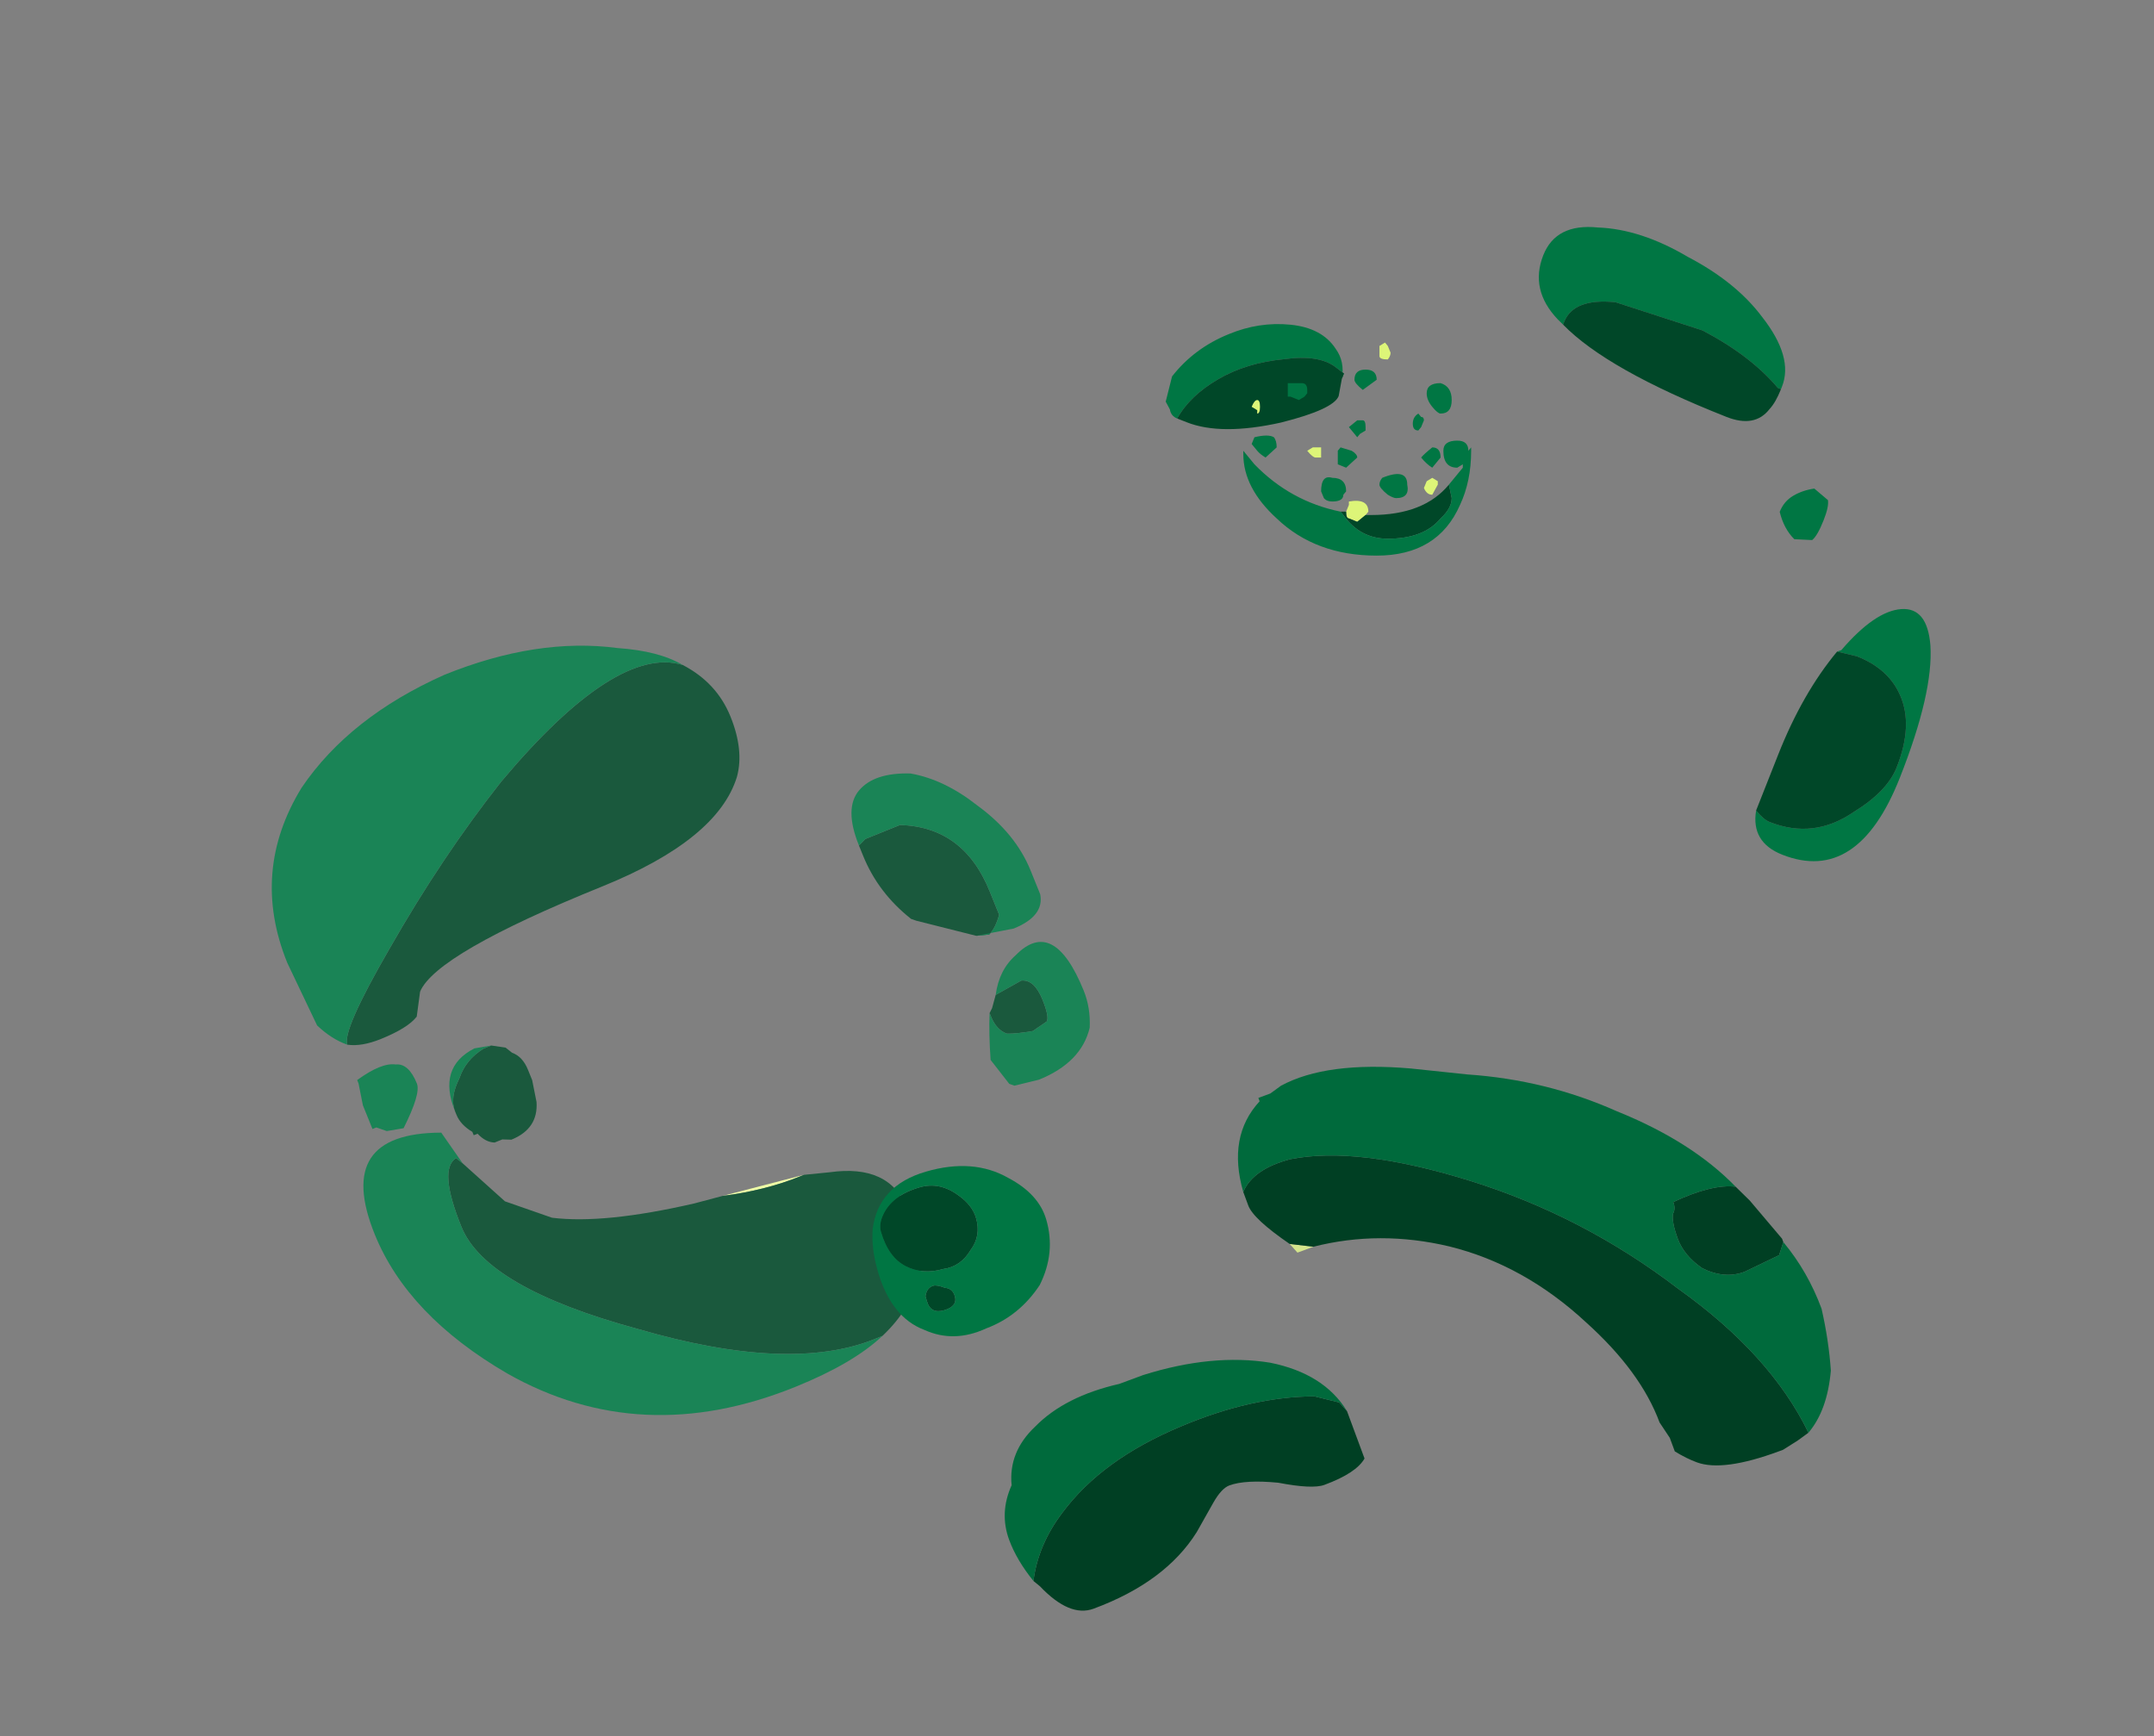 <?xml version="1.0" encoding="UTF-8" standalone="no"?>
<svg xmlns:ffdec="https://www.free-decompiler.com/flash" xmlns:xlink="http://www.w3.org/1999/xlink" ffdec:objectType="frame" height="179.7px" width="222.9px" xmlns="http://www.w3.org/2000/svg">
  <rect width="100%" height="100%" fill="#808080" stroke="none"/>
  <g transform="matrix(1.0, 0.0, 0.0, 1.0, 108.1, 97.5)">
    <use ffdec:characterId="1610" height="7.15" transform="matrix(-8.256, 3.054, 2.589, 7.0, 66.158, -0.566)" width="9.9" xlink:href="#shape0"/>
    <use ffdec:characterId="1617" height="9.15" transform="matrix(-6.503, -2.57, -2.179, 5.513, 104.071, -56.409)" width="12.2" xlink:href="#shape1"/>
    <use ffdec:characterId="1618" height="10.85" transform="matrix(-7.979, 3.229, 2.833, 7.0, -16.633, -46.07)" width="9.0" xlink:href="#shape2"/>
    <use ffdec:characterId="1619" height="3.15" transform="matrix(-5.75, 0.0, 0.0, 7.0, 44.137, -62.05)" width="4.1" xlink:href="#shape3"/>
    <use ffdec:characterId="1612" height="3.2" transform="matrix(7.0, -2.046, -1.543, -5.278, -14.711, 42.794)" width="2.5" xlink:href="#shape4"/>
  </g>
  <defs>
    <g id="shape0" transform="matrix(1.0, 0.0, 0.0, 1.0, 4.95, 7.15)">
      <path d="M0.65 -5.05 L0.6 -4.9 0.4 -4.9 0.65 -5.05" fill="#d4e58c" fill-rule="evenodd" stroke="none"/>
      <path d="M0.95 -5.95 L0.95 -5.75 Q0.95 -5.55 0.65 -5.05 L0.4 -4.9 Q-0.4 -4.8 -1.1 -4.25 -1.85 -3.65 -2.3 -2.6 -2.7 -1.7 -2.7 -0.95 L-2.75 -0.7 -2.75 -0.5 Q-2.85 -0.35 -2.95 -0.25 -3.2 0.0 -3.9 0.0 L-3.95 0.0 -4.15 -0.05 -4.3 -0.1 Q-4.2 -1.3 -3.45 -2.6 -2.7 -4.0 -1.6 -5.0 -0.5 -6.0 0.3 -6.15 0.75 -6.2 0.95 -5.95 M-4.8 -2.7 L-4.8 -2.75 -4.6 -3.4 -4.5 -3.65 Q-4.25 -3.8 -3.75 -3.75 -3.75 -3.65 -3.7 -3.6 -3.65 -3.5 -3.65 -3.25 -3.65 -3.0 -3.8 -2.75 -4.0 -2.5 -4.25 -2.5 L-4.7 -2.55 -4.8 -2.7 M0.7 -2.6 L0.75 -2.75 1.0 -2.95 Q1.7 -3.25 2.6 -3.2 3.6 -3.15 4.25 -2.65 4.65 -2.35 4.85 -1.9 L4.8 -1.8 Q4.6 -1.25 4.3 -1.25 3.4 -1.25 2.85 -1.75 L2.55 -2.05 Q2.4 -2.2 2.3 -2.2 2.1 -2.2 1.75 -2.0 1.4 -1.75 1.25 -1.75 0.85 -1.75 0.7 -1.9 0.7 -2.0 0.7 -2.4 L0.7 -2.6" fill="#003f23" fill-rule="evenodd" stroke="none"/>
      <path d="M-4.5 -3.65 Q-4.2 -4.45 -3.5 -5.2 -2.85 -5.95 -2.0 -6.4 L-1.4 -6.75 Q-0.5 -7.25 0.1 -7.15 L0.25 -7.1 0.4 -7.1 0.4 -7.05 Q0.9 -6.75 0.95 -5.95 0.75 -6.2 0.3 -6.15 -0.5 -6.0 -1.6 -5.0 -2.7 -4.0 -3.45 -2.6 -4.2 -1.3 -4.3 -0.1 -4.6 -0.3 -4.8 -0.8 -4.9 -1.2 -4.95 -1.65 -4.95 -2.2 -4.8 -2.7 L-4.7 -2.55 -4.25 -2.5 Q-4.0 -2.5 -3.8 -2.75 -3.65 -3.0 -3.65 -3.25 -3.65 -3.5 -3.7 -3.6 -3.75 -3.65 -3.75 -3.75 -4.25 -3.8 -4.5 -3.65 M4.85 -1.9 Q4.65 -2.35 4.25 -2.65 3.6 -3.15 2.6 -3.2 1.7 -3.25 1.0 -2.95 L0.75 -2.75 0.7 -2.6 Q0.8 -3.2 1.35 -3.6 1.95 -4.0 2.8 -4.05 L3.1 -4.05 Q3.75 -4.15 4.2 -3.9 4.6 -3.7 4.7 -3.25 4.95 -2.95 4.95 -2.55 4.95 -2.25 4.85 -1.9" fill="#006a3c" fill-rule="evenodd" stroke="none"/>
    </g>
    <g id="shape1" transform="matrix(1.0, 0.0, 0.0, 1.0, 6.9, 8.95)">
      <path d="M5.0 -3.0 Q4.95 -3.45 4.65 -3.9 4.35 -4.35 3.85 -4.65 3.4 -4.95 3.1 -4.85 L2.95 -4.8 2.95 -4.7 Q3.0 -5.0 3.2 -5.15 3.5 -5.4 3.95 -5.25 4.4 -5.1 4.75 -4.7 5.15 -4.25 5.3 -3.65 L5.25 -3.2 5.15 -3.1 Q5.1 -3.0 5.0 -3.0 M0.2 -7.0 L0.2 -7.05 Q0.2 -7.5 -0.4 -7.7 L-1.75 -7.8 Q-2.55 -7.7 -3.1 -7.35 L-3.15 -7.35 -3.15 -7.4 Q-3.15 -7.95 -2.5 -8.4 -1.95 -8.8 -1.15 -8.9 -0.35 -9.05 0.25 -8.8 0.85 -8.6 0.85 -8.0 0.85 -7.35 0.3 -7.05 L0.2 -7.0 M-5.35 -3.45 L-5.65 -3.5 Q-6.15 -3.5 -6.45 -3.15 -6.8 -2.75 -6.8 -1.95 -6.8 -1.5 -6.45 -0.95 -6.05 -0.25 -5.35 -0.25 -5.25 -0.25 -5.1 -0.35 L-5.1 -0.45 -5.1 -0.35 Q-5.2 0.2 -5.7 0.2 -6.9 0.2 -6.9 -1.8 -6.9 -3.4 -6.6 -4.15 -6.35 -4.75 -6.0 -4.55 -5.65 -4.35 -5.4 -3.5 L-5.35 -3.45 M-4.45 -5.5 Q-4.45 -5.75 -4.4 -5.85 L-4.15 -5.95 Q-4.0 -5.85 -3.9 -5.7 -3.8 -5.55 -3.8 -5.35 -3.95 -5.1 -4.15 -5.0 L-4.4 -5.1 Q-4.45 -5.2 -4.45 -5.5" fill="#007643" fill-rule="evenodd" stroke="none"/>
      <path d="M5.0 -3.0 L4.85 -3.0 Q4.3 -3.0 3.55 -3.6 2.9 -4.15 2.9 -4.4 L2.95 -4.7 2.95 -4.8 3.1 -4.85 Q3.4 -4.95 3.85 -4.65 4.35 -4.35 4.65 -3.9 4.95 -3.45 5.0 -3.0 M-3.15 -7.35 L-3.1 -7.35 Q-2.55 -7.7 -1.75 -7.8 L-0.4 -7.7 Q0.2 -7.5 0.2 -7.05 L0.2 -7.0 Q-0.65 -6.55 -2.55 -6.55 -3.0 -6.55 -3.1 -6.95 -3.15 -7.1 -3.15 -7.35 M-5.1 -0.45 L-5.1 -0.35 Q-5.25 -0.25 -5.35 -0.25 -6.05 -0.25 -6.45 -0.95 -6.8 -1.5 -6.8 -1.95 -6.8 -2.75 -6.45 -3.15 -6.15 -3.5 -5.65 -3.5 L-5.35 -3.45 Q-5.1 -2.55 -5.1 -1.4 L-5.1 -0.45" fill="#004728" fill-rule="evenodd" stroke="none"/>
    </g>
    <g id="shape2" transform="matrix(1.0, 0.0, 0.0, 1.0, 2.05, 8.75)">
      <path d="M1.9 -0.55 L2.9 -0.7 Q2.4 -0.55 1.95 -0.55 L1.9 -0.55" fill="#eeffa6" fill-rule="evenodd" stroke="none"/>
      <path d="M6.4 -4.55 Q6.25 -4.45 6.0 -4.45 5.65 -4.45 5.5 -4.55 L5.35 -4.85 Q5.0 -5.25 2.85 -5.25 1.35 -5.25 0.85 -5.95 0.65 -6.25 0.65 -6.75 0.65 -7.25 0.95 -7.65 1.6 -8.25 3.5 -7.1 4.5 -6.45 5.5 -5.55 6.4 -4.75 6.4 -4.55 M1.75 1.9 Q1.3 1.7 1.05 1.3 0.9 1.0 0.9 0.4 0.9 -0.25 1.6 -0.45 L1.9 -0.55 1.95 -0.55 Q2.4 -0.55 2.9 -0.7 L3.25 -0.75 Q4.35 -0.95 4.9 -1.3 L5.35 -1.75 5.65 -2.45 5.7 -2.55 Q5.95 -2.5 5.95 -1.65 5.95 -0.75 4.45 0.55 2.95 1.9 1.85 1.9 L1.75 1.9 M4.8 -3.8 L4.9 -3.8 Q5.15 -3.75 5.3 -3.55 5.5 -3.35 5.5 -3.15 L5.5 -3.1 Q5.5 -2.95 5.4 -2.8 L5.4 -2.75 5.35 -2.75 Q5.3 -2.6 5.2 -2.55 L5.1 -2.55 5.0 -2.5 Q4.65 -2.5 4.55 -2.85 L4.5 -3.15 4.5 -3.3 Q4.5 -3.5 4.6 -3.6 L4.65 -3.7 4.8 -3.8 M-0.2 -4.45 L-0.2 -4.3 Q-0.2 -3.75 -0.45 -3.25 L-0.5 -3.2 -1.1 -2.7 -1.25 -2.65 Q-1.35 -2.7 -1.45 -2.85 L-1.45 -3.2 Q-1.45 -4.15 -0.75 -4.5 L-0.3 -4.5 -0.2 -4.45 M-0.9 -1.65 L-0.9 -1.6 Q-0.9 -1.4 -1.0 -1.3 -1.1 -1.25 -1.3 -1.2 L-1.5 -1.25 Q-1.55 -1.3 -1.55 -1.55 -1.55 -1.85 -1.4 -1.9 L-1.05 -1.85 -0.95 -1.7 -0.9 -1.65" fill="#1a593d" fill-rule="evenodd" stroke="none"/>
      <path d="M0.95 -7.65 Q1.15 -7.95 1.6 -8.2 2.45 -8.75 3.65 -8.75 4.9 -8.7 5.75 -8.05 6.7 -7.25 6.7 -5.9 L6.65 -4.95 Q6.55 -4.7 6.4 -4.55 6.4 -4.75 5.5 -5.55 4.5 -6.45 3.5 -7.1 1.6 -8.25 0.95 -7.65 M5.65 -2.45 L5.75 -2.95 Q6.95 -3.5 6.95 -2.0 6.95 -0.8 6.1 0.45 4.95 2.1 2.95 2.1 2.2 2.1 1.75 1.9 L1.85 1.9 Q2.95 1.9 4.45 0.55 5.95 -0.75 5.95 -1.65 5.95 -2.5 5.7 -2.55 L5.65 -2.45 M5.5 -3.15 Q5.5 -3.35 5.3 -3.55 5.15 -3.75 4.9 -3.8 L4.8 -3.8 5.0 -3.85 Q5.5 -3.8 5.5 -3.15 M6.45 -4.05 L6.45 -4.0 6.5 -3.7 6.5 -3.35 6.45 -3.35 6.35 -3.25 6.15 -3.2 Q5.8 -3.55 5.8 -3.7 5.8 -4.0 5.95 -4.05 6.1 -4.15 6.45 -4.05 M-1.1 -2.7 L-1.55 -2.6 Q-1.95 -2.6 -2.0 -2.9 L-2.0 -3.25 Q-2.0 -3.8 -1.7 -4.35 -1.45 -4.85 -1.1 -5.1 -0.7 -5.3 -0.45 -5.15 -0.2 -5.0 -0.2 -4.45 L-0.3 -4.5 -0.75 -4.5 Q-1.45 -4.15 -1.45 -3.2 L-1.45 -2.85 Q-1.35 -2.7 -1.25 -2.65 L-1.1 -2.7 M-1.05 -1.85 L-1.4 -1.9 Q-1.55 -1.85 -1.55 -1.55 -1.55 -1.3 -1.5 -1.25 L-1.3 -1.2 Q-1.1 -1.25 -1.0 -1.3 -0.9 -1.4 -0.9 -1.6 L-0.9 -1.65 Q-0.8 -1.4 -0.7 -1.05 L-0.8 -0.65 -0.85 -0.6 -1.15 -0.55 Q-1.7 -0.55 -1.95 -0.95 -2.05 -1.2 -2.05 -1.45 -2.05 -2.55 -1.45 -2.25 -1.2 -2.15 -1.05 -1.85" fill="#1a8456" fill-rule="evenodd" stroke="none"/>
    </g>
    <g id="shape3" transform="matrix(1.0, 0.0, 0.0, 1.0, 2.05, 2.6)">
      <path d="M1.8 -1.6 L1.8 -1.55 Q1.75 -1.55 1.75 -1.65 1.75 -1.75 1.8 -1.75 1.85 -1.75 1.9 -1.65 L1.8 -1.6 M0.75 -0.9 L0.65 -0.9 0.65 -1.05 0.8 -1.05 0.9 -1.0 Q0.8 -0.9 0.75 -0.9 M-0.15 -0.05 L-0.2 -0.1 Q-0.2 -0.3 0.15 -0.25 L0.15 -0.2 0.2 -0.1 Q0.2 0.0 0.15 0.0 L0.0 0.05 -0.15 -0.05 M-0.4 -2.55 L-0.4 -2.4 Q-0.4 -2.35 -0.55 -2.35 -0.6 -2.4 -0.6 -2.45 L-0.55 -2.55 -0.5 -2.6 -0.4 -2.55 M-1.25 -0.55 L-1.2 -0.45 Q-1.25 -0.35 -1.35 -0.35 L-1.45 -0.5 -1.45 -0.55 -1.35 -0.6 -1.25 -0.55" fill="#ddf578" fill-rule="evenodd" stroke="none"/>
      <path d="M-0.15 -0.05 L0.0 0.05 0.15 0.0 Q0.2 0.0 0.2 -0.1 L0.3 -0.1 0.25 -0.05 Q-0.05 0.3 -0.55 0.3 -1.2 0.3 -1.5 0.0 -1.7 -0.15 -1.7 -0.3 L-1.65 -0.5 Q-1.2 -0.05 -0.25 -0.05 L-0.15 -0.05" fill="#004728" fill-rule="evenodd" stroke="none"/>
      <path d="M1.25 -2.0 L1.25 -1.8 1.2 -1.8 1.05 -1.75 0.95 -1.8 0.9 -1.85 0.9 -1.9 Q0.9 -2.0 1.0 -2.0 L1.25 -2.0 M0.0 -1.2 L-0.05 -1.25 -0.15 -1.3 -0.15 -1.35 Q-0.15 -1.45 -0.1 -1.45 L0.0 -1.45 0.15 -1.35 0.0 -1.2 M0.3 -1.05 L0.35 -1.0 0.35 -0.8 0.2 -0.75 0.0 -0.9 Q0.0 -0.95 0.1 -1.0 L0.3 -1.05 M0.65 -0.4 L0.6 -0.3 Q0.55 -0.25 0.45 -0.25 0.25 -0.25 0.25 -0.35 L0.2 -0.4 Q0.2 -0.6 0.45 -0.6 0.65 -0.65 0.65 -0.4 M0.3 -0.1 Q1.2 -0.25 1.85 -0.8 L2.05 -1.0 2.05 -0.95 Q2.05 -0.45 1.45 0.0 0.75 0.55 -0.35 0.55 -1.45 0.55 -1.85 -0.2 -2.05 -0.55 -2.05 -1.0 L-2.05 -1.05 -2.0 -1.0 Q-2.0 -1.15 -1.8 -1.15 -1.55 -1.15 -1.55 -1.0 -1.55 -0.75 -1.8 -0.75 L-1.9 -0.8 -1.9 -0.75 -1.65 -0.5 -1.7 -0.3 Q-1.7 -0.15 -1.5 0.0 -1.2 0.3 -0.55 0.3 -0.05 0.3 0.25 -0.05 L0.3 -0.1 M1.85 -1.2 L1.9 -1.1 1.8 -1.0 Q1.75 -0.95 1.65 -0.9 L1.45 -1.05 Q1.45 -1.15 1.5 -1.2 1.6 -1.25 1.85 -1.2 M-1.35 -1.65 Q-1.45 -1.55 -1.5 -1.55 -1.7 -1.55 -1.7 -1.75 -1.7 -1.95 -1.5 -2.0 -1.25 -2.0 -1.25 -1.85 -1.25 -1.75 -1.35 -1.65 M-1.1 -1.55 Q-1.0 -1.5 -1.0 -1.4 -1.0 -1.3 -1.1 -1.3 L-1.15 -1.35 -1.2 -1.45 Q-1.2 -1.5 -1.15 -1.5 L-1.1 -1.55 M-0.35 -2.05 Q-0.35 -2.2 -0.15 -2.2 0.05 -2.2 0.05 -2.05 0.05 -2.0 -0.1 -1.9 L-0.35 -2.05 M-1.15 -0.9 Q-1.25 -0.8 -1.35 -0.75 L-1.5 -0.9 Q-1.5 -1.05 -1.35 -1.05 -1.2 -0.95 -1.15 -0.9 M-0.45 -0.6 Q-0.4 -0.55 -0.4 -0.5 -0.4 -0.45 -0.55 -0.35 -0.65 -0.3 -0.7 -0.3 -0.95 -0.3 -0.9 -0.5 -0.9 -0.75 -0.45 -0.6" fill="#007643" fill-rule="evenodd" stroke="none"/>
    </g>
    <g id="shape4" transform="matrix(1.0, 0.0, 0.0, 1.0, 1.25, 2.65)">
      <path d="M0.15 -0.05 Q-0.05 0.3 -0.35 0.3 -0.75 0.3 -0.95 0.0 -1.05 -0.15 -1.05 -0.3 -1.05 -0.8 -0.85 -1.05 -0.65 -1.3 -0.35 -1.3 -0.1 -1.35 0.1 -1.1 0.3 -0.9 0.3 -0.55 0.3 -0.3 0.15 -0.05 M-0.4 -1.65 Q-0.5 -1.55 -0.55 -1.55 -0.65 -1.55 -0.7 -1.7 L-0.7 -1.8 Q-0.7 -2.05 -0.5 -2.05 -0.3 -2.05 -0.3 -1.85 -0.3 -1.7 -0.4 -1.65" fill="#004728" fill-rule="evenodd" stroke="none"/>
      <path d="M0.9 -2.1 Q1.25 -1.6 1.25 -0.95 1.25 -0.45 0.9 0.0 0.5 0.55 -0.2 0.55 -0.9 0.55 -1.15 -0.2 -1.25 -0.55 -1.25 -1.0 -1.25 -1.9 -0.85 -2.3 -0.5 -2.7 0.0 -2.6 0.5 -2.55 0.9 -2.1 M-0.4 -1.65 Q-0.3 -1.7 -0.3 -1.85 -0.3 -2.05 -0.5 -2.05 -0.7 -2.05 -0.7 -1.8 L-0.7 -1.7 Q-0.65 -1.55 -0.55 -1.55 -0.5 -1.55 -0.4 -1.65 M0.15 -0.05 Q0.3 -0.3 0.3 -0.55 0.3 -0.9 0.1 -1.1 -0.1 -1.35 -0.35 -1.3 -0.65 -1.3 -0.85 -1.05 -1.05 -0.8 -1.05 -0.3 -1.05 -0.15 -0.95 0.0 -0.75 0.3 -0.35 0.3 -0.05 0.3 0.15 -0.05" fill="#007643" fill-rule="evenodd" stroke="none"/>
    </g>
  </defs>
</svg>
